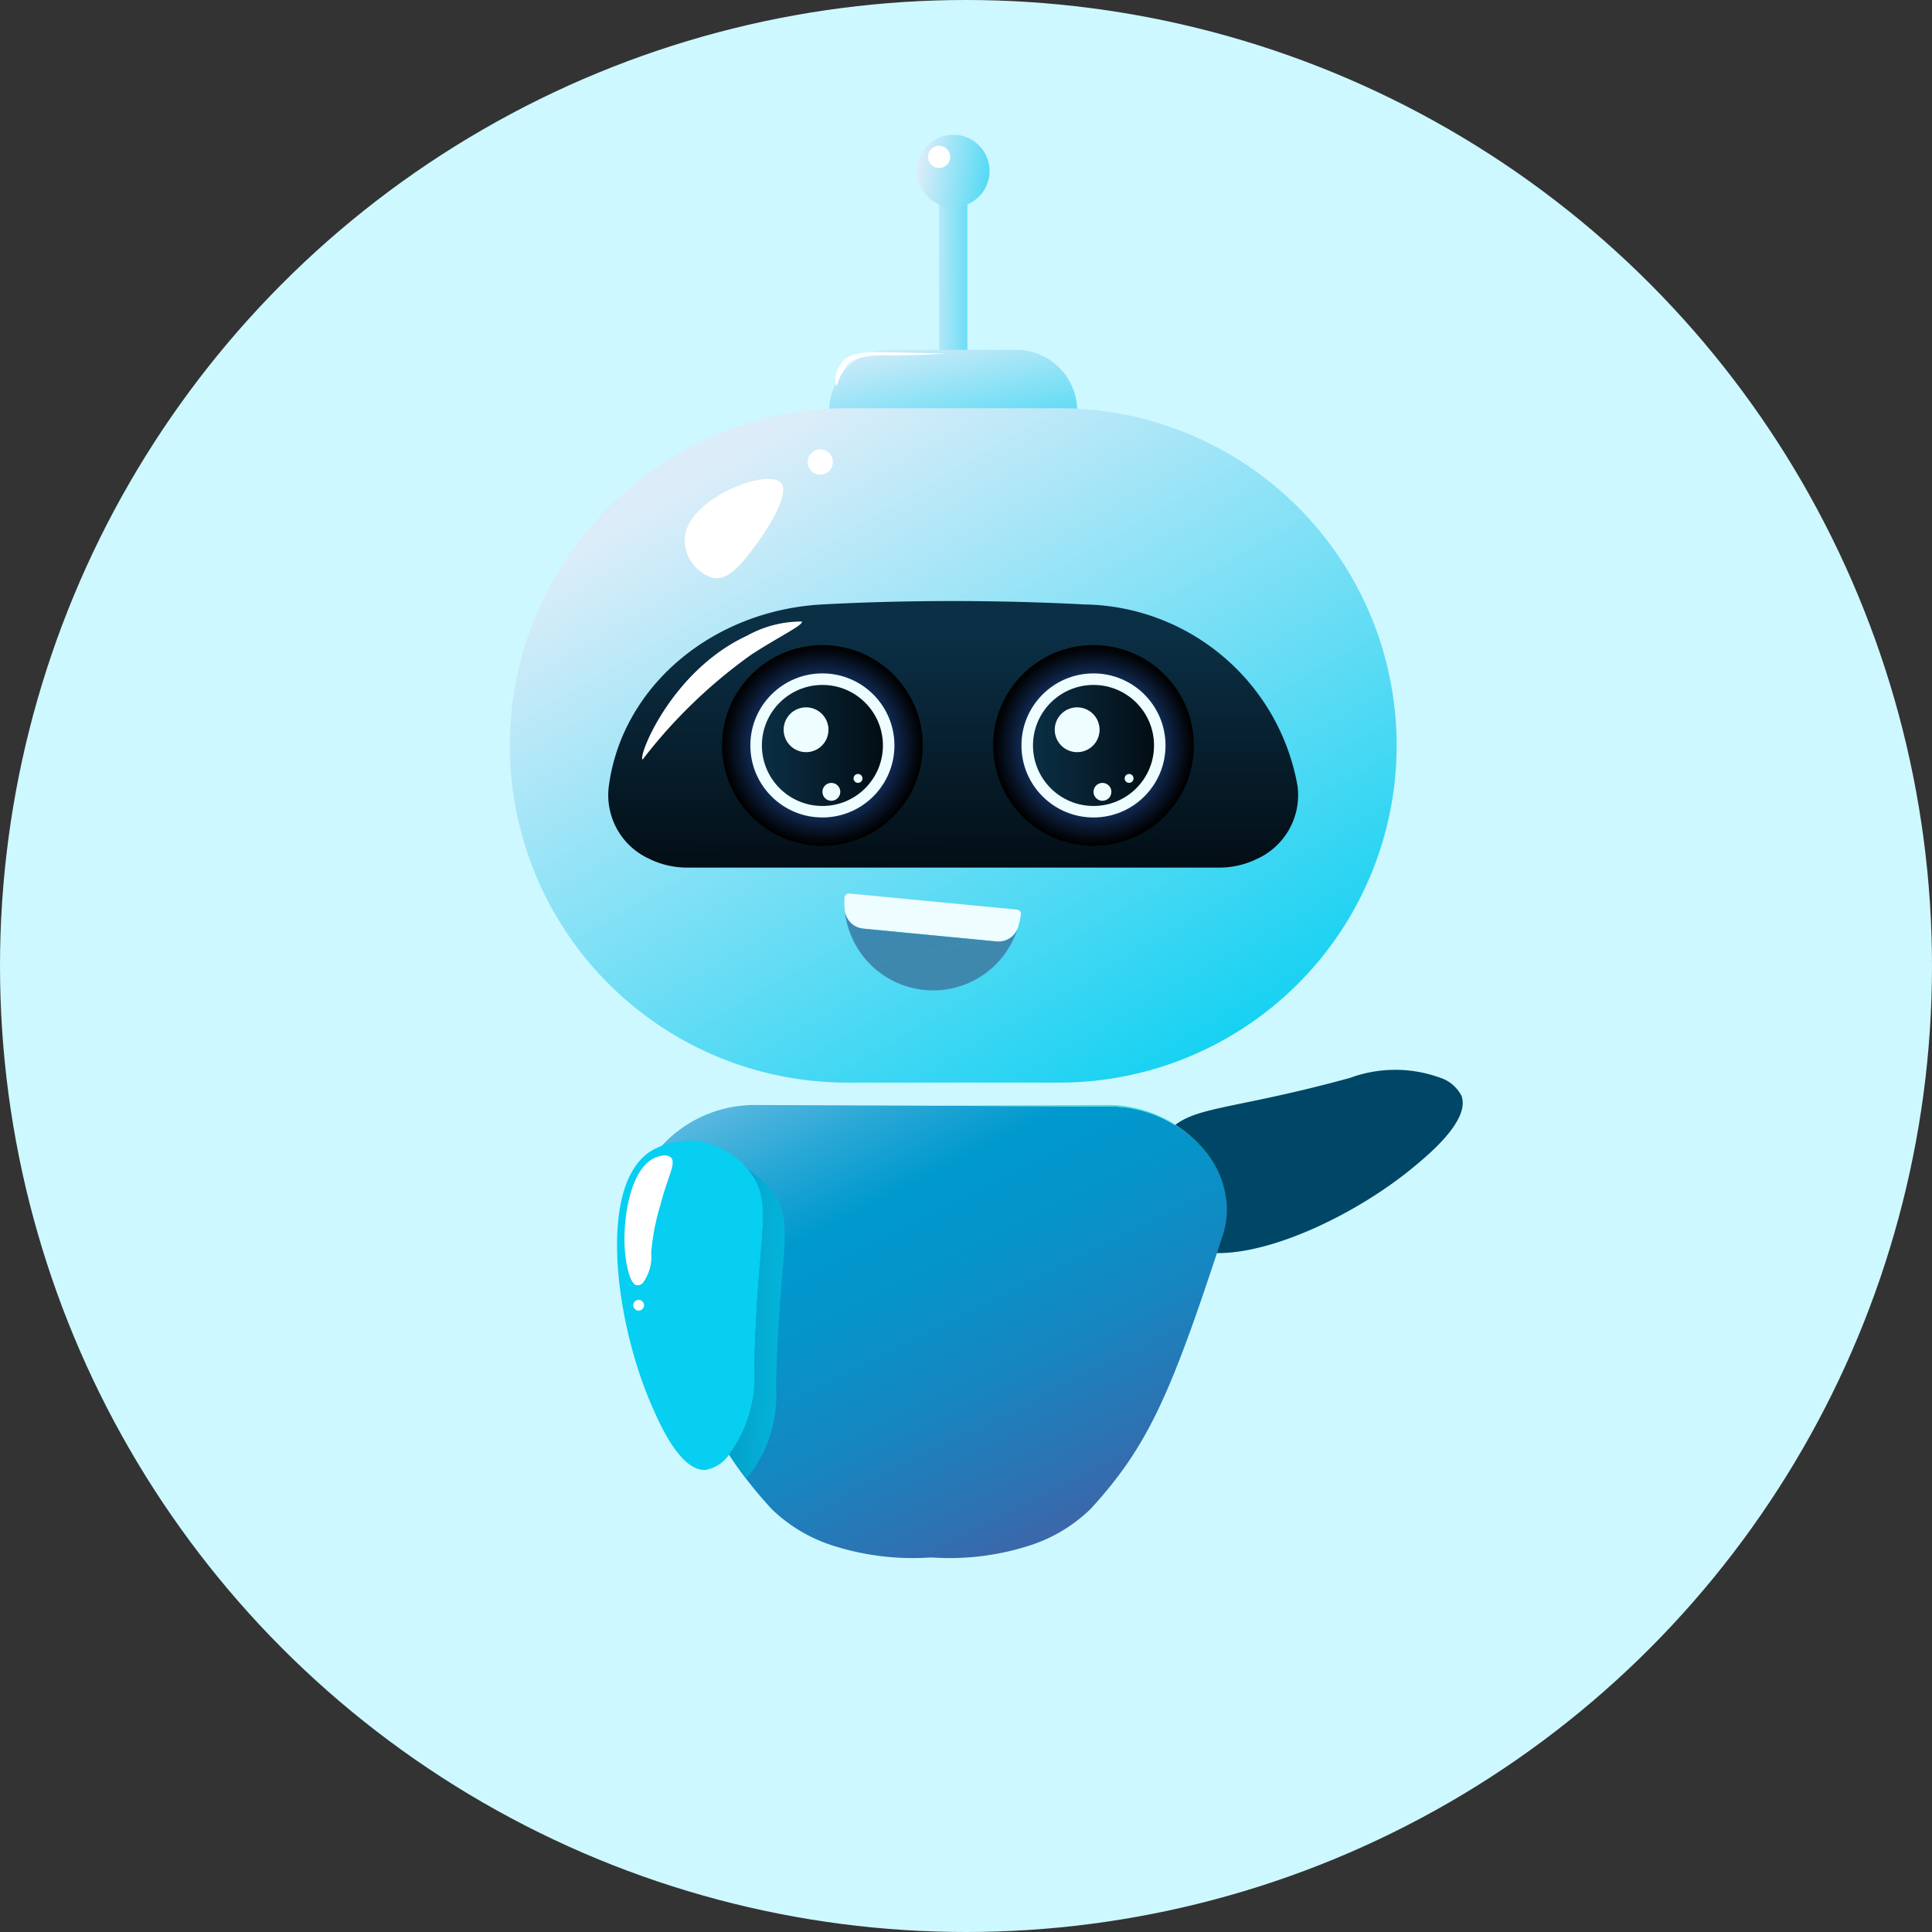 <svg id="Capa_1" data-name="Capa 1" xmlns="http://www.w3.org/2000/svg" xmlns:xlink="http://www.w3.org/1999/xlink" viewBox="0 0 870.94 870.94"><rect x="0" y="0" width="870.94" height="870.94" fill="#333333" stroke="none"/><defs><style>.cls-1{fill:#cdf8ff;}.cls-2{fill:url(#Degradado_sin_nombre_5);}.cls-3{fill:url(#Degradado_sin_nombre_14);}.cls-4{fill:url(#Degradado_sin_nombre_14-2);}.cls-5{fill:url(#Degradado_sin_nombre_14-3);}.cls-6{fill:url(#Degradado_sin_nombre_9);}.cls-7{fill:url(#Degradado_sin_nombre_8);}.cls-8{fill:#eefdff;}.cls-9{fill:url(#Degradado_sin_nombre_9-2);}.cls-10{fill:url(#Degradado_sin_nombre_8-2);}.cls-11{fill:url(#Degradado_sin_nombre_9-3);}.cls-12{fill:url(#Degradado_sin_nombre_14-4);}.cls-13{fill:#fff;}.cls-14{fill:url(#Degradado_sin_nombre_11);}.cls-15{fill:url(#Degradado_sin_nombre_12);}.cls-16{fill:url(#Degradado_sin_nombre_13);}.cls-17{fill:url(#Degradado_sin_nombre_14-5);}.cls-18{fill:url(#Degradado_sin_nombre_15);}.cls-19{isolation:isolate;fill:url(#Degradado_sin_nombre_6);}</style><linearGradient id="Degradado_sin_nombre_5" x1="91.47" y1="916.42" x2="73.97" y2="947.25" gradientTransform="matrix(11.74, 0, 0, -6.83, 274.43, 7543.39)" gradientUnits="userSpaceOnUse"><stop offset="0" stop-color="#06bed8"/><stop offset="1" stop-color="#004666"/></linearGradient><linearGradient id="Degradado_sin_nombre_14" x1="279.19" y1="1065.82" x2="242.9" y2="1066.62" gradientTransform="matrix(1.05, 0, 0, -6.93, 161.18, 7511.31)" gradientUnits="userSpaceOnUse"><stop offset="0" stop-color="#06cff1"/><stop offset="1" stop-color="#dcedf9"/></linearGradient><linearGradient id="Degradado_sin_nombre_14-2" x1="34.28" y1="1037.89" x2="26.92" y2="1054.75" gradientTransform="matrix(9.24, 0, 0, -4.55, 265.07, 5053.79)" xlink:href="#Degradado_sin_nombre_14"/><linearGradient id="Degradado_sin_nombre_14-3" x1="14.05" y1="1063.01" x2="5.89" y2="1073.73" gradientTransform="matrix(33.05, 0, 0, -25.13, 229.35, 27305.11)" xlink:href="#Degradado_sin_nombre_14"/><linearGradient id="Degradado_sin_nombre_9" x1="11.91" y1="1045.57" x2="11.82" y2="1056.42" gradientTransform="matrix(25.71, 0, 0, -9.93, 240.36, 10880.69)" gradientUnits="userSpaceOnUse"><stop offset="0" stop-color="#030d14"/><stop offset="1" stop-color="#0b2f45"/></linearGradient><radialGradient id="Degradado_sin_nombre_8" cx="-41.94" cy="1041.48" r="5.99" gradientTransform="translate(179.21 8126.3) rotate(180) scale(7.48)" gradientUnits="userSpaceOnUse"><stop offset="0.13" stop-color="#3280fc"/><stop offset="1"/></radialGradient><linearGradient id="Degradado_sin_nombre_9-2" x1="79.6" y1="1015.78" x2="67.51" y2="1015.78" gradientTransform="matrix(4.51, 0, 0, -4.51, 161.22, 4917.22)" xlink:href="#Degradado_sin_nombre_9"/><radialGradient id="Degradado_sin_nombre_8-2" cx="29.96" cy="1041.48" r="5.99" gradientTransform="matrix(7.48, 0, 0, -7.48, 146.66, 8126.3)" xlink:href="#Degradado_sin_nombre_8"/><linearGradient id="Degradado_sin_nombre_9-3" x1="54.74" y1="1015.78" x2="42.65" y2="1015.78" gradientTransform="matrix(4.51, 0, 0, -4.51, 151.12, 4917.22)" xlink:href="#Degradado_sin_nombre_9"/><linearGradient id="Degradado_sin_nombre_14-4" x1="112.97" y1="1058.55" x2="94.22" y2="1061.28" gradientTransform="matrix(2.7, 0, 0, -2.7, 274.87, 3048.08)" xlink:href="#Degradado_sin_nombre_14"/><linearGradient id="Degradado_sin_nombre_11" x1="43.36" y1="952.16" x2="31.24" y2="978.44" gradientTransform="matrix(6.44, 0, 0, -2.97, 268.45, 3361.09)" gradientUnits="userSpaceOnUse"><stop offset="0" stop-color="#3f88ad"/><stop offset="1" stop-color="#3487c4"/></linearGradient><linearGradient id="Degradado_sin_nombre_12" x1="17.07" y1="1044.76" x2="7.69" y2="1059.07" gradientTransform="matrix(22.04, 0, 0, -16.88, 245.04, 18412.43)" gradientUnits="userSpaceOnUse"><stop offset="0" stop-color="#3a68ab"/><stop offset="0.05" stop-color="#316fb0"/><stop offset="0.24" stop-color="#1686c0"/><stop offset="0.41" stop-color="#0594ca"/><stop offset="0.54" stop-color="#0099ce"/><stop offset="0.66" stop-color="#2ba8d6"/><stop offset="0.92" stop-color="#99cfed"/><stop offset="1" stop-color="#bcdcf4"/></linearGradient><linearGradient id="Degradado_sin_nombre_13" x1="33.12" y1="949.21" x2="21.85" y2="988.14" gradientTransform="matrix(11.02, 0, 0, -3.73, 267.08, 4191.78)" gradientUnits="userSpaceOnUse"><stop offset="0.04" stop-color="#06cff1"/><stop offset="1" stop-color="#defa8e"/></linearGradient><linearGradient id="Degradado_sin_nombre_14-5" x1="-356.38" y1="1127.48" x2="-387.64" y2="1134.7" gradientTransform="matrix(5.44, 0, 0, -12.27, 260.96, 13422.98)" xlink:href="#Degradado_sin_nombre_14"/><linearGradient id="Degradado_sin_nombre_15" x1="112.41" y1="1032.08" x2="59.5" y2="1037.05" gradientTransform="matrix(2.07, 0, 0, -11.49, 268.5, 12587.56)" gradientUnits="userSpaceOnUse"><stop offset="0" stop-color="#06cff1"/><stop offset="1" stop-color="#0074a2"/></linearGradient><radialGradient id="Degradado_sin_nombre_6" cx="-28.05" cy="938.95" r="14.77" gradientTransform="translate(174.71 3888.32) rotate(180) scale(8.65 3.54)" gradientUnits="userSpaceOnUse"><stop offset="0" stop-color="#128eec"/><stop offset="1" stop-color="#fff" stop-opacity="0"/></radialGradient></defs><title>chat_icon</title><circle id="Elipse_35" data-name="Elipse 35" class="cls-1" cx="435.47" cy="435.47" r="435.47"/><g id="Grupo_190" data-name="Grupo 190"><path id="Trazado_3" data-name="Trazado 3" class="cls-2" d="M724.72,589.58c-60,16.43-74.16,11.83-84.85,27.92a36.62,36.62,0,0,0-6.25,23.4,34.84,34.84,0,0,0,9.77,20.37c20.56,19.89,77.1-4.44,109.48-31.07,7.06-5.8,26-21.37,22.18-32.43a16.58,16.58,0,0,0-9.9-8.35A59.08,59.08,0,0,0,724.72,589.58Z" transform="translate(-116.16 -103.66)"/><rect id="Rectángulo_1" data-name="Rectángulo 1" class="cls-3" x="423.34" y="82.69" width="12.76" height="83.79"/><path id="Rectángulo_2" data-name="Rectángulo 2" class="cls-4" d="M517.56,261.36h56.66a27.53,27.53,0,0,1,27.53,27.53h0a27.53,27.53,0,0,1-27.53,27.53H517.56A27.52,27.52,0,0,1,490,288.89h0A27.52,27.52,0,0,1,517.56,261.36Z" transform="translate(-116.16 -103.66)"/><path id="Rectángulo_3" data-name="Rectángulo 3" class="cls-5" d="M498,287.69h95.76a152,152,0,0,1,152,152h0a152,152,0,0,1-152,152H498a152,152,0,0,1-152-152h0A152,152,0,0,1,498,287.69Z" transform="translate(-116.16 -103.66)"/><path id="Trazado_4" data-name="Trazado 4" class="cls-6" d="M408.87,490.83h0a38.66,38.66,0,0,0,17.06,3.94H665.85a38.59,38.59,0,0,0,17-3.94h0a31.55,31.55,0,0,0,18.29-32.34l-.13-.95a99.11,99.11,0,0,0-96-81.4c-20.93-1.09-42.9-1.64-65.82-1.51q-26.94.15-52,1.49c-49.67,2.56-90.32,36.69-96.5,81.42l-.14,1A31.56,31.56,0,0,0,408.87,490.83Z" transform="translate(-116.16 -103.66)"/><g id="Grupo_8" data-name="Grupo 8"><circle id="Elipse_11" data-name="Elipse 11" class="cls-7" cx="492.95" cy="336.05" r="45.24"/><g id="Grupo_3" data-name="Grupo 3"><circle id="Elipse_12" data-name="Elipse 12" class="cls-8" cx="492.94" cy="336.04" r="32.47"/></g><g id="Grupo_4" data-name="Grupo 4"><circle id="Elipse_13" data-name="Elipse 13" class="cls-9" cx="492.95" cy="336.05" r="27.28"/></g><g id="Grupo_5" data-name="Grupo 5"><path id="Trazado_5" data-name="Trazado 5" class="cls-8" d="M591.64,432.63a10.1,10.1,0,0,0,10.1,10.1h0a10.1,10.1,0,0,0,10.1-10.1h0a10.1,10.1,0,0,0-10.1-10.1h0a10.1,10.1,0,0,0-10.1,10.1Z" transform="translate(-116.16 -103.66)"/></g><g id="Grupo_6" data-name="Grupo 6"><circle id="Elipse_14" data-name="Elipse 14" class="cls-8" cx="496.98" cy="356.96" r="4.03"/></g><g id="Grupo_7" data-name="Grupo 7"><path id="Trazado_6" data-name="Trazado 6" class="cls-8" d="M623.15,454.57a2,2,0,0,0,2,2h0a2,2,0,0,0,2-2h0a2,2,0,0,0-2-2h0a2,2,0,0,0-2,2Z" transform="translate(-116.16 -103.66)"/></g></g><g id="Grupo_14" data-name="Grupo 14"><circle id="Elipse_15" data-name="Elipse 15" class="cls-10" cx="370.74" cy="336.05" r="45.24"/><g id="Grupo_9" data-name="Grupo 9"><circle id="Elipse_16" data-name="Elipse 16" class="cls-8" cx="370.73" cy="336.04" r="32.47"/></g><g id="Grupo_10" data-name="Grupo 10"><circle id="Elipse_17" data-name="Elipse 17" class="cls-11" cx="370.74" cy="336.05" r="27.28"/></g><g id="Grupo_11" data-name="Grupo 11"><path id="Trazado_7" data-name="Trazado 7" class="cls-8" d="M469.43,432.63a10.1,10.1,0,0,0,10.1,10.1h0a10.1,10.1,0,0,0,10.1-10.1h0a10.1,10.1,0,0,0-10.1-10.1h0a10.1,10.1,0,0,0-10.1,10.1Z" transform="translate(-116.16 -103.66)"/></g><g id="Grupo_12" data-name="Grupo 12"><circle id="Elipse_18" data-name="Elipse 18" class="cls-8" cx="374.77" cy="356.96" r="4.03"/></g><g id="Grupo_13" data-name="Grupo 13"><path id="Trazado_8" data-name="Trazado 8" class="cls-8" d="M500.94,454.57a2,2,0,0,0,2,2h0a2,2,0,0,0,2-2h0a2,2,0,0,0-2-2h0a2,2,0,0,0-2,2Z" transform="translate(-116.16 -103.66)"/></g></g><path id="Trazado_9" data-name="Trazado 9" class="cls-12" d="M529.53,180.75a16.36,16.36,0,0,0,16.36,16.35h0a16.35,16.35,0,0,0,16.35-16.35h0a16.36,16.36,0,0,0-16.35-16.36h0a16.37,16.37,0,0,0-16.36,16.36Z" transform="translate(-116.16 -103.66)"/><path id="Trazado_10" data-name="Trazado 10" class="cls-13" d="M534.52,174.37a5,5,0,0,0,5,5h0a5,5,0,0,0,5-5h0a5,5,0,0,0-5-5h0a5,5,0,0,0-5,5Z" transform="translate(-116.16 -103.66)"/><path id="Trazado_11" data-name="Trazado 11" class="cls-13" d="M424.82,346.74A17.89,17.89,0,0,0,438,364.29c6.69.73,12.09-6.05,17.55-13.16s17.32-24.81,12.58-29.87C461.85,314.61,425.31,328.71,424.82,346.74Z" transform="translate(-116.16 -103.66)"/><circle id="Elipse_19" data-name="Elipse 19" class="cls-13" cx="369.77" cy="208.28" r="5.69"/><path id="Trazado_12" data-name="Trazado 12" class="cls-13" d="M405.84,446.08A230.2,230.2,0,0,1,454.51,399c12-7.9,23.84-13.52,23.14-15.15a50.22,50.22,0,0,0-24.73,6.38C418.89,406,403.67,444.55,405.84,446.08Z" transform="translate(-116.16 -103.66)"/><path id="Trazado_13" data-name="Trazado 13" class="cls-13" d="M493.22,277.65c.41,0,.67-2.33,2.66-6a34.06,34.06,0,0,1,2-3.19c3.43-4.72,15-4.61,16-4.61,18.15.16,29.74-1,29.74-.88s-8.47-.09-14.71-.21c-17.54-.36-28-1.3-32.48,3.4a14.87,14.87,0,0,0-2.8,4.49A9.41,9.41,0,0,0,493.22,277.65Z" transform="translate(-116.16 -103.66)"/><path id="Trazado_14" data-name="Trazado 14" class="cls-8" d="M497,514.19a9.22,9.22,0,0,0,8.38,8.09l59.93,5.78a9.22,9.22,0,0,0,9.77-6.34,41.66,41.66,0,0,0,1.3-5.73,2.05,2.05,0,0,0-.4-1.53,2,2,0,0,0-1.4-.76L499,506.44a2,2,0,0,0-2.16,1.88A41.09,41.09,0,0,0,497,514.19Z" transform="translate(-116.16 -103.66)"/><path id="Trazado_15" data-name="Trazado 15" class="cls-14" d="M497,514.19a40,40,0,0,0,77.85,8.26,9.27,9.27,0,0,1-9.53,5.6l-60-5.77A9.26,9.26,0,0,1,497,514.19Z" transform="translate(-116.16 -103.66)"/><path id="Trazado_16" data-name="Trazado 16" class="cls-15" d="M402.61,648.79v1.59a36.88,36.88,0,0,0,1.93,10.51c16.5,50.39,26.38,77,40.25,98.47,2.42,3.71,4.91,7.25,7.61,10.77,3.54,4.67,7.42,9.22,11.73,13.91a70.38,70.38,0,0,0,28.73,16.76,117.84,117.84,0,0,0,42.18,5h1.74a117.62,117.62,0,0,0,42.18-5A70.16,70.16,0,0,0,607.69,784c26.33-28.65,36.46-52.47,59.59-123.14a37.2,37.2,0,0,0,1.91-9.86,40,40,0,0,0,0-4.1,42.9,42.9,0,0,0-10-24.3,55.44,55.44,0,0,0-43.13-20.15l-80.18-.34-78.71-.31A56.83,56.83,0,0,0,412.9,622a43.89,43.89,0,0,0-9.77,20.32c-.17,1-.32,2-.41,3S402.61,647.65,402.61,648.79Z" transform="translate(-116.16 -103.66)"/><path id="Trazado_17" data-name="Trazado 17" class="cls-16" d="M535.93,602.14l80.18.34a55.41,55.41,0,0,1,43.13,20.14,42.85,42.85,0,0,1,10,24.3A42.52,42.52,0,0,0,658.93,622a56.77,56.77,0,0,0-44.26-20.2Z" transform="translate(-116.16 -103.66)"/><path id="Trazado_18" data-name="Trazado 18" class="cls-17" d="M456.24,720.3c1.21-62.19,9.58-74.49-2.83-89.29a36.57,36.57,0,0,0-20.67-12.59,34.77,34.77,0,0,0-22.29,3.63c-24.89,14.1-17.51,75.21-1.12,113.8,3.63,8.47,13.16,31,24.85,30.45A16.55,16.55,0,0,0,445,759.15,59,59,0,0,0,456.24,720.3Z" transform="translate(-116.16 -103.66)"/><path id="Trazado_19" data-name="Trazado 19" class="cls-18" d="M444.8,759.34c2.42,3.72,4.91,7.26,7.61,10.78.86-.88,1.63-1.76,2.32-2.59A58.9,58.9,0,0,0,466,728.7c1.21-62.2,9.6-74.47-2.83-89.27a38.61,38.61,0,0,0-9.68-8.33c12.26,14.74,3.91,27.14,2.74,89.15A59.14,59.14,0,0,1,445,759.1.91.91,0,0,0,444.8,759.34Z" transform="translate(-116.16 -103.66)"/><path id="Trazado_20" data-name="Trazado 20" class="cls-13" d="M409.71,668.46A102.89,102.89,0,0,1,413.82,647c3.28-12.86,7.39-19.12,4.72-21.6-1.74-1.62-5.17-.52-5.94-.28-11.76,3.75-15.39,25.8-14.89,39.6.31,8.47,2.42,17.9,5.47,18.32a3.49,3.49,0,0,0,2.56-.77A19.73,19.73,0,0,0,409.71,668.46Z" transform="translate(-116.16 -103.66)"/><path id="Trazado_21" data-name="Trazado 21" class="cls-13" d="M401.64,692.05a2.42,2.42,0,0,0,2.42,2.42h0a2.42,2.42,0,0,0,2.42-2.42h0a2.42,2.42,0,0,0-2.42-2.42h0a2.42,2.42,0,0,0-2.42,2.42Z" transform="translate(-116.16 -103.66)"/><ellipse id="Elipse_20" data-name="Elipse 20" class="cls-19" cx="423.35" cy="762.11" rx="127.9" ry="52.35"/></g></svg>